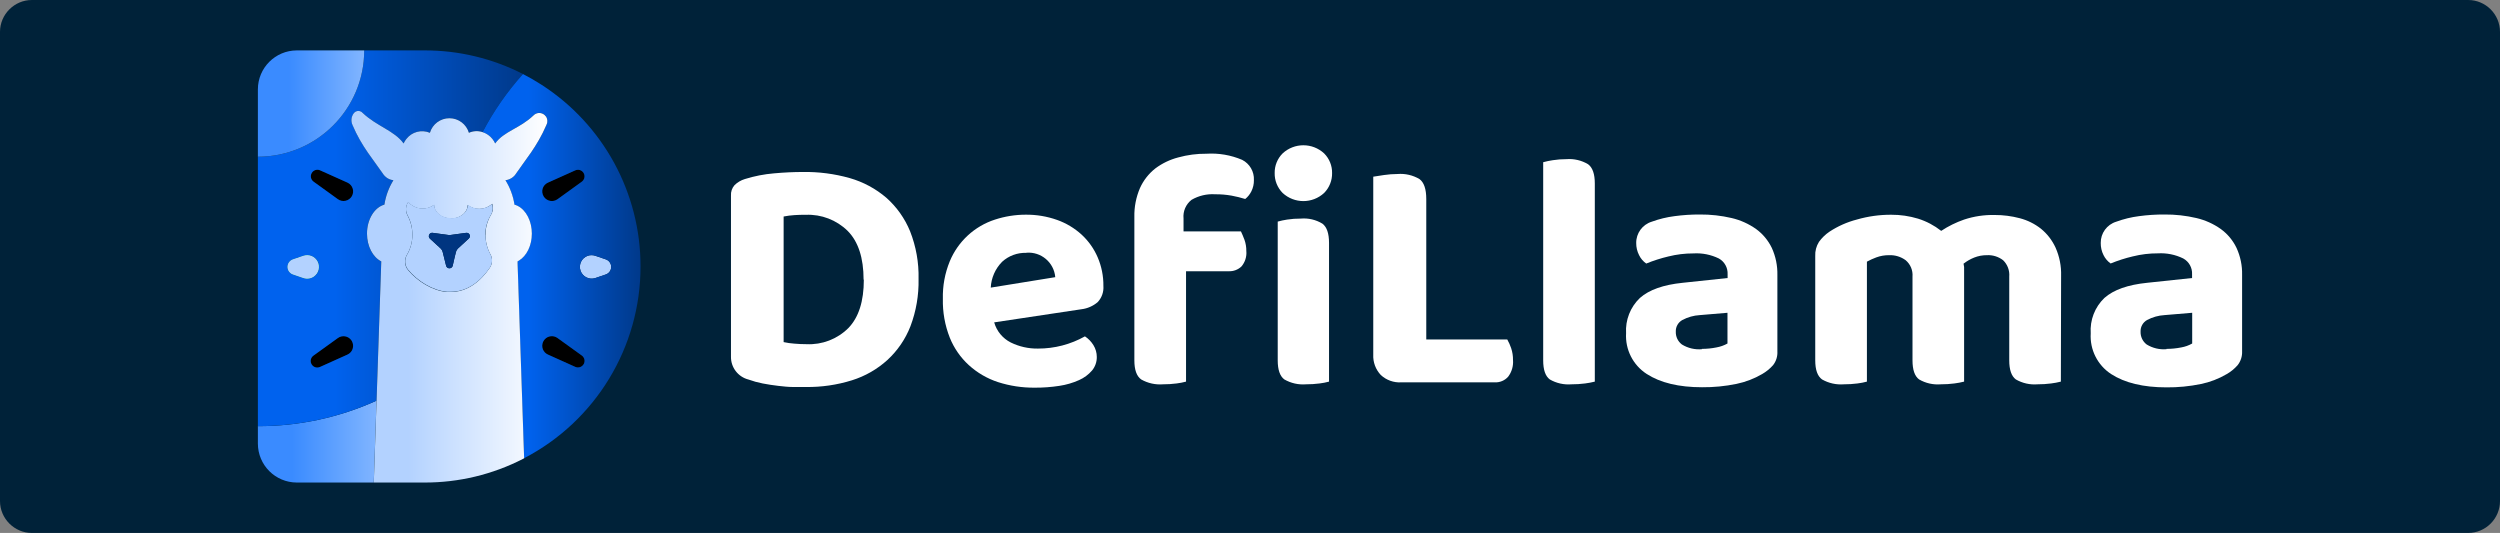 <?xml version="1.0" encoding="UTF-8" standalone="no"?>
<!DOCTYPE svg PUBLIC "-//W3C//DTD SVG 1.1//EN" "http://www.w3.org/Graphics/SVG/1.1/DTD/svg11.dtd">
<!-- Created with Vectornator (http://vectornator.io/) -->
<svg height="100%" stroke-miterlimit="10" style="fill-rule:nonzero;clip-rule:evenodd;stroke-linecap:round;stroke-linejoin:round;" version="1.1" viewBox="0 0 1806 385" width="100%" xml:space="preserve" xmlns="http://www.w3.org/2000/svg" xmlns:vectornator="http://vectornator.io" xmlns:xlink="http://www.w3.org/1999/xlink">
<rect x="0" y="0" width="1806" height="385" fill="#808080" stroke="none"/>
<defs>
<linearGradient gradientTransform="matrix(1 0 0 1 -256.239 -0)" gradientUnits="userSpaceOnUse" id="LinearGradient" x1="442.534" x2="528.242" y1="319.009" y2="319.009">
<stop offset="0.29" stop-color="#3a8bff"/>
<stop offset="1" stop-color="#81b5ff"/>
</linearGradient>
<linearGradient gradientTransform="matrix(1 0 0 1 -256.239 -0)" gradientUnits="userSpaceOnUse" id="LinearGradient_2" x1="442.534" x2="634.042" y1="172.136" y2="172.136">
<stop offset="0.29" stop-color="#0062ee"/>
<stop offset="1" stop-color="#00398a"/>
</linearGradient>
<linearGradient gradientTransform="matrix(1 0 0 1 -256.239 -0)" gradientUnits="userSpaceOnUse" id="LinearGradient_3" x1="604.832" x2="718.967" y1="192.274" y2="192.274">
<stop offset="0.29" stop-color="#0062ee"/>
<stop offset="1" stop-color="#00398a"/>
</linearGradient>
<linearGradient gradientTransform="matrix(1 0 0 1 -256.239 -0)" gradientUnits="userSpaceOnUse" id="LinearGradient_4" x1="510.114" x2="651.672" y1="214.369" y2="214.369">
<stop offset="0.29" stop-color="#b3d2ff"/>
<stop offset="1" stop-color="#ffffff"/>
</linearGradient>
<linearGradient gradientTransform="matrix(1 0 0 1 -256.239 -0)" gradientUnits="userSpaceOnUse" id="LinearGradient_5" x1="442.534" x2="519.337" y1="74.826" y2="74.826">
<stop offset="0.29" stop-color="#3a8bff"/>
<stop offset="1" stop-color="#81b5ff"/>
</linearGradient>
</defs>
<g id="Untitled" vectornator:layerName="Untitled">
<path d="M1783 385L23 385C10.4 385 0 374.6 0 362L0 23C0 10.4 10.4 0 23 0L1783 0C1795.7 0 1806 10.4 1806 23L1806 362C1806 374.6 1795.7 385 1783 385Z" fill="#002239" fill-rule="evenodd" opacity="1" stroke="none"/>
</g>
<g id="rZ8Y8y.tif_00000059297034615880540650000014628715563066200713_" vectornator:layerName="rZ8Y8y.tif_00000059297034615880540650000014628715563066200713_">
<g opacity="1">
<g opacity="1">
<path d="M226.834 199.731C224.605 201.335 221.737 201.76 219.139 200.871L211.587 198.283C209.25 197.486 207.679 195.29 207.679 192.821C207.679 190.351 209.25 188.155 211.587 187.358L219.139 184.77C223.132 183.405 227.521 185.174 229.451 188.926C231.38 192.678 230.266 197.278 226.834 199.731" fill="#0dff81" fill-rule="nonzero" opacity="1" stroke="none"/>
<path d="M225.171 263.069C223.955 260.961 224.529 258.274 226.501 256.847L244.099 244.165C247.214 241.916 251.562 242.618 253.812 245.732C253.954 245.922 254.073 246.136 254.192 246.326C255.12 247.922 255.373 249.821 254.896 251.604C254.419 253.387 253.251 254.906 251.651 255.826L251.01 256.158L231.227 265.064C229.002 266.058 226.385 265.206 225.171 263.093" fill="#000000" fill-rule="nonzero" opacity="1" stroke="none"/>
<path d="M254.192 141.737L254.192 141.737C253.19 143.417 251.541 144.611 249.632 145.038C247.709 145.461 245.698 145.047 244.099 143.898L226.501 131.193C224.532 129.76 223.965 127.07 225.189 124.964C226.413 122.859 229.031 122.02 231.251 123.023L251.033 131.905C252.716 132.653 254.033 134.04 254.692 135.76C255.352 137.48 255.3 139.391 254.548 141.072C254.548 141.286 254.334 141.5 254.216 141.714" fill="#000000" fill-rule="nonzero" opacity="1" stroke="none"/>
<path d="M272.003 289.43L270.008 348.588L214.437 348.588C198.9 348.575 186.308 335.983 186.295 320.446L186.295 320.446L186.295 307.859C215.852 307.902 245.076 301.618 272.003 289.43" fill="url(#LinearGradient)" fill-rule="nonzero" opacity="1" stroke="none"/>
<path d="M421.643 263.069C420.429 265.182 417.813 266.034 415.587 265.04L395.805 256.134C392.316 254.587 390.742 250.504 392.29 247.015L392.646 246.326C393.561 244.721 395.08 243.549 396.865 243.071C398.65 242.594 400.552 242.851 402.146 243.785L402.739 244.165L420.337 256.847C422.309 258.274 422.884 260.961 421.667 263.069" fill="#000000" fill-rule="nonzero" opacity="1" stroke="none"/>
<path d="M420.313 131.217L402.716 143.922C399.574 146.158 395.215 145.425 392.979 142.284L392.646 141.761L392.646 141.761C391.698 140.187 391.415 138.301 391.861 136.518C392.307 134.736 393.444 133.204 395.021 132.262C395.238 132.12 395.469 132 395.71 131.905L415.492 123.023C417.712 122.02 420.33 122.859 421.555 124.964C422.779 127.07 422.212 129.76 420.242 131.193" fill="#000000" fill-rule="nonzero" opacity="1" stroke="none"/>
<path d="M441.521 192.821C441.53 195.289 439.963 197.487 437.626 198.283L430.05 200.871C425.623 202.315 420.859 199.929 419.363 195.52C417.867 191.11 420.197 186.318 424.588 184.77C426.36 184.176 428.278 184.176 430.05 184.77L437.626 187.358C439.958 188.16 441.523 190.355 441.521 192.821" fill="#b3d2ff" fill-rule="nonzero" opacity="1" stroke="none"/>
<path d="M254.786 136.156C255.366 138.027 255.152 140.054 254.192 141.761L254.192 141.761C253.19 143.441 251.541 144.634 249.632 145.062C247.709 145.485 245.698 145.07 244.099 143.922L226.501 131.217C224.532 129.784 223.965 127.094 225.189 124.988C226.413 122.882 229.031 122.044 231.251 123.047L251.033 131.929C252.826 132.744 254.189 134.28 254.786 136.156M254.786 251.955C254.178 253.827 252.806 255.354 251.01 256.158L231.227 265.064C228.991 266.136 226.308 265.308 225.064 263.163C223.821 261.018 224.436 258.278 226.478 256.871L244.075 244.189C247.19 241.94 251.538 242.642 253.788 245.756C253.931 245.946 254.049 246.16 254.168 246.35C255.128 248.057 255.343 250.084 254.762 251.955M219.139 200.895L211.587 198.307C209.25 197.51 207.679 195.314 207.679 192.844C207.679 190.375 209.25 188.179 211.587 187.382L219.139 184.794C222.027 183.776 225.238 184.389 227.548 186.399C229.856 188.409 230.907 191.505 230.297 194.505C229.687 197.505 227.512 199.946 224.601 200.895C222.829 201.489 220.912 201.489 219.139 200.895M306.748 36.412L263.098 36.412C263.085 78.828 228.71 113.213 186.295 113.239L186.295 307.859C215.852 307.902 245.076 301.618 272.003 289.43L275.399 188.831C269.391 185.862 265.092 177.978 265.092 168.763C265.092 158.385 270.507 149.764 277.655 147.817C278.63 141.569 280.842 135.578 284.163 130.196C280.996 129.811 278.184 127.989 276.539 125.256C270.08 115.756 261.364 106.019 254.691 90.274C253.438 87.508 253.784 84.281 255.593 81.843C256.985 80.023 259.588 79.672 261.411 81.06C261.597 81.205 261.771 81.364 261.934 81.535C272.265 91.319 284.685 94.24 291.548 103.621C292.047 102.455 292.711 101.368 293.52 100.391C297.514 95.212 304.5 93.377 310.524 95.926C312.373 89.684 318.108 85.402 324.618 85.402C331.129 85.402 336.864 89.684 338.713 95.926C341.828 94.527 345.357 94.358 348.593 95.451C356.548 80.304 366.361 66.207 377.803 53.487C355.813 42.225 331.454 36.371 306.748 36.412" fill="url(#LinearGradient_2)" fill-rule="nonzero" opacity="1" stroke="none"/>
<path d="M226.834 199.731C224.605 201.335 221.737 201.76 219.139 200.871L211.587 198.283C209.25 197.486 207.679 195.29 207.679 192.821C207.679 190.351 209.25 188.155 211.587 187.358L219.139 184.77C223.132 183.405 227.521 185.174 229.451 188.926C231.38 192.678 230.266 197.278 226.834 199.731" fill="#b3d2ff" fill-rule="nonzero" opacity="1" stroke="none"/>
<path d="M437.626 198.283L430.05 200.871C425.623 202.315 420.859 199.929 419.363 195.52C417.867 191.11 420.197 186.318 424.588 184.77C426.36 184.176 428.278 184.176 430.05 184.77L437.626 187.358C439.963 188.155 441.535 190.351 441.535 192.821C441.535 195.29 439.963 197.486 437.626 198.283M421.643 263.069C420.429 265.182 417.813 266.034 415.587 265.04L395.805 256.134C392.316 254.587 390.742 250.504 392.29 247.015L392.646 246.326C393.561 244.721 395.08 243.549 396.865 243.071C398.65 242.594 400.552 242.851 402.146 243.785L402.739 244.165L420.337 256.847C422.309 258.274 422.884 260.961 421.667 263.069M392.029 136.156C392.636 134.284 394.008 132.757 395.805 131.953L415.587 123.071C417.807 122.068 420.425 122.906 421.65 125.012C422.874 127.118 422.307 129.808 420.337 131.24L402.739 143.946C399.598 146.182 395.239 145.449 393.002 142.307L392.67 141.785L392.67 141.785C391.671 140.084 391.438 138.039 392.029 136.156M391.245 61.253C386.899 58.451 382.434 55.862 377.803 53.487C366.361 66.207 356.548 80.304 348.593 95.451C351.406 96.352 353.887 98.072 355.717 100.391C356.504 101.383 357.166 102.468 357.688 103.621C364.124 94.81 375.452 92.815 385.379 83.363C387.365 81.298 390.559 80.985 392.907 82.627C393.422 82.966 393.865 83.401 394.214 83.909C395.54 85.602 395.806 87.895 394.902 89.847L394.617 90.511C387.968 105.948 379.299 115.78 372.887 125.256C371.21 128.012 368.351 129.836 365.145 130.196C368.439 135.579 370.612 141.573 371.534 147.817C377.97 149.574 382.981 156.699 383.93 165.676C384.045 166.701 384.101 167.732 384.097 168.763C384.097 177.432 380.297 184.936 374.811 188.237C374.49 188.466 374.148 188.665 373.79 188.831L373.79 190.327L378.54 331.061C430.269 304.218 462.734 250.791 462.728 192.512L462.728 192.512C462.774 139.449 435.845 90.002 391.245 61.253" fill="url(#LinearGradient_3)" fill-rule="nonzero" opacity="1" stroke="none"/>
<path d="M354.268 183.654C356.008 186.782 355.805 190.629 353.746 193.557C346.978 203.436 337.502 210.941 325.438 210.941L322.873 210.941C312.447 210.038 301.499 203.222 294.731 195.029C292.231 191.974 291.881 187.691 293.852 184.271C296.508 179.845 297.911 174.78 297.913 169.618C297.915 164.773 296.724 160.002 294.446 155.725C292.741 152.623 292.943 148.821 294.968 145.917C295.487 146.61 296.085 147.239 296.749 147.793C301.666 151.661 308.563 151.758 313.587 148.031C313.587 153.422 319.026 157.791 325.699 157.791C326.308 157.838 326.919 157.838 327.528 157.791C333.37 157.079 337.834 153.042 337.834 148.149C342.933 151.965 349.975 151.818 354.91 147.793L355.575 147.2C356.468 149.851 356.146 152.762 354.696 155.155C352.071 159.556 350.692 164.589 350.706 169.713C350.711 174.607 351.935 179.423 354.268 183.725M394.142 83.909C393.794 83.401 393.351 82.966 392.836 82.627C390.507 81.04 387.375 81.35 385.403 83.363C375.476 92.863 364.029 94.81 357.712 103.621C357.189 102.468 356.527 101.383 355.741 100.391C353.911 98.072 351.43 96.352 348.616 95.451C345.381 94.358 341.852 94.527 338.737 95.926C336.887 89.684 331.153 85.402 324.642 85.402C318.132 85.402 312.397 89.684 310.547 95.926C304.523 93.377 297.538 95.212 293.543 100.391C292.735 101.368 292.071 102.455 291.572 103.621C284.709 94.24 272.288 91.319 261.958 81.535C261.224 80.711 260.191 80.214 259.089 80.156C257.987 80.099 256.908 80.484 256.092 81.226C255.878 81.408 255.686 81.615 255.522 81.843C253.712 84.281 253.367 87.508 254.619 90.274C261.293 106.019 270.008 115.709 276.468 125.256C278.133 128.013 280.985 129.839 284.186 130.196C280.866 135.578 278.654 141.569 277.679 147.817C270.555 149.764 265.116 158.385 265.116 168.763C265.116 177.978 269.415 185.862 275.423 188.831L272.027 289.43L270.032 348.588L306.748 348.588C331.454 348.628 355.813 342.775 377.803 331.512L378.635 331.061L373.909 190.327L373.909 188.831C374.267 188.665 374.609 188.466 374.93 188.237C380.416 184.936 384.215 177.432 384.215 168.763C384.219 167.732 384.164 166.701 384.049 165.676C383.099 156.699 378.088 149.574 371.652 147.817C370.704 141.562 368.49 135.566 365.145 130.196C368.351 129.836 371.21 128.012 372.887 125.256C379.299 115.756 387.968 105.948 394.617 90.511L394.902 89.847C395.806 87.895 395.54 85.602 394.214 83.909" fill="url(#LinearGradient_4)" fill-rule="nonzero" opacity="1" stroke="none"/>
<path d="M263.098 36.412C263.085 78.828 228.71 113.213 186.295 113.239L186.295 64.554C186.308 49.017 198.9 36.425 214.437 36.412L263.098 36.412Z" fill="url(#LinearGradient_5)" fill-rule="nonzero" opacity="1" stroke="none"/>
<path d="M338.713 172.278L330.805 179.545C330.123 180.189 329.637 181.012 329.404 181.92C328.881 184.01 327.86 188.118 327.029 192.013C326.761 193.099 325.772 193.851 324.654 193.818L324.654 193.818C323.536 193.851 322.547 193.099 322.279 192.013L319.762 181.92C319.54 181.007 319.052 180.181 318.361 179.545L310.452 172.278C309.532 171.352 309.532 169.856 310.452 168.93C310.969 168.376 311.719 168.103 312.471 168.193L324.345 169.808L324.986 169.808L325.913 169.689L336.861 168.193C337.853 168.094 338.802 168.625 339.236 169.523C339.674 170.462 339.453 171.577 338.689 172.278M350.564 169.618C350.613 164.513 352.041 159.516 354.696 155.155C356.078 152.77 356.355 149.901 355.456 147.295L354.91 147.793C349.948 151.693 342.98 151.751 337.953 147.936C337.953 152.78 333.536 156.865 327.646 157.53C327.038 157.577 326.426 157.577 325.818 157.53C319.144 157.53 313.706 153.16 313.706 147.77C308.68 151.585 301.711 151.527 296.749 147.627C296.085 147.073 295.487 146.443 294.968 145.751C292.943 148.655 292.741 152.456 294.446 155.559C296.755 159.883 297.946 164.716 297.913 169.618C297.93 174.722 296.568 179.735 293.971 184.129C292 187.549 292.35 191.832 294.849 194.887C301.665 203.08 312.566 209.896 322.992 210.798L325.556 210.798C337.621 210.798 347.096 203.294 353.865 193.414C355.827 190.497 355.983 186.723 354.268 183.654C351.935 179.352 350.711 174.536 350.706 169.642" fill="#b3d2ff" fill-rule="nonzero" opacity="1" stroke="none"/>
<path d="M338.713 172.278L330.805 179.545C330.123 180.189 329.637 181.012 329.404 181.92C328.881 184.01 327.86 188.118 327.029 192.013C326.761 193.099 325.772 193.851 324.654 193.818L324.654 193.818C323.536 193.851 322.547 193.099 322.279 192.013L319.762 181.92C319.54 181.007 319.052 180.181 318.361 179.545L310.452 172.278C309.532 171.352 309.532 169.856 310.452 168.93C310.969 168.376 311.719 168.103 312.471 168.193L324.345 169.808L324.986 169.808L325.913 169.689L336.861 168.193C337.853 168.094 338.802 168.625 339.236 169.523C339.674 170.462 339.453 171.577 338.689 172.278" fill="#003580" fill-rule="nonzero" opacity="1" stroke="none"/>
</g>
<g opacity="1">
<path d="M663.567 201.552C663.817 213.208 661.824 224.803 657.699 235.706C654.081 244.986 648.391 253.317 641.063 260.063C633.698 266.747 624.964 271.747 615.471 274.714C604.691 278.08 593.448 279.718 582.156 279.568C579.42 279.568 576.287 279.568 572.801 279.568C569.315 279.568 565.697 279.126 562.079 278.729C558.46 278.332 554.709 277.714 550.958 277.008C547.477 276.338 544.055 275.393 540.721 274.184C533.153 272.275 527.902 265.396 528.058 257.593L528.058 141.321C527.872 138.565 528.793 135.85 530.617 133.775C532.696 131.729 535.239 130.215 538.03 129.363C544.931 127.204 552.049 125.813 559.254 125.215C566.712 124.553 573.551 124.245 579.729 124.245C591.268 124.037 602.775 125.523 613.882 128.657C623.628 131.452 632.658 136.312 640.358 142.91C647.809 149.553 653.65 157.808 657.434 167.046C661.765 178.023 663.851 189.757 663.567 201.552ZM623.854 202.038C623.854 186.286 620.016 174.503 612.294 166.738C604.266 158.902 593.364 154.72 582.156 155.176C579.243 155.176 576.463 155.176 573.904 155.397C571.281 155.562 568.672 155.901 566.094 156.412L566.094 247.134C568.622 247.695 571.189 248.064 573.772 248.238C576.773 248.503 579.641 248.635 582.597 248.635C593.855 249.186 604.826 244.974 612.823 237.03C620.324 229.308 624.031 217.658 624.031 201.994L623.854 202.038Z" fill="#ffffff" fill-rule="nonzero" opacity="1" stroke="none"/>
<path d="M718.195 232.882C719.979 239.179 724.315 244.443 730.154 247.399C736.286 250.413 743.047 251.925 749.878 251.812C761.745 251.837 773.418 248.797 783.767 242.987C786.246 244.637 788.339 246.804 789.9 249.341C791.487 251.898 792.327 254.848 792.327 257.857C792.39 261.429 791.169 264.905 788.885 267.654C786.32 270.628 783.124 272.995 779.531 274.581C775.02 276.602 770.254 277.998 765.366 278.729C759.439 279.648 753.449 280.09 747.451 280.052C738.468 280.133 729.53 278.777 720.975 276.038C713.156 273.487 705.967 269.306 699.883 263.77C693.862 258.269 689.157 251.482 686.116 243.914C682.597 234.986 680.901 225.444 681.13 215.85C680.897 206.571 682.595 197.344 686.116 188.756C692.064 174.399 704.02 163.379 718.813 158.618C725.938 156.296 733.383 155.105 740.876 155.088C748.644 155.005 756.366 156.289 763.689 158.883C770.217 161.208 776.217 164.808 781.34 169.473C786.316 174.053 790.271 179.632 792.944 185.844C795.76 192.376 797.173 199.426 797.093 206.539C797.429 210.861 795.923 215.125 792.944 218.277C789.636 221.098 785.569 222.878 781.251 223.395L718.195 232.882ZM741.362 182.667C734.934 182.46 728.68 184.771 723.932 189.109C718.989 194.106 716.066 200.754 715.725 207.774L762.322 200.229C761.41 189.566 752.025 181.662 741.362 182.578L741.362 182.667Z" fill="#ffffff" fill-rule="nonzero" opacity="1" stroke="none"/>
<path d="M854.985 167.179L896.464 167.179C897.258 168.811 898.097 170.841 899.023 173.268C899.931 175.847 900.379 178.565 900.347 181.299C900.733 185.358 899.46 189.401 896.817 192.507C894.36 194.837 891.067 196.078 887.683 195.949L856.795 195.949L856.795 275.684C854.55 276.29 852.264 276.732 849.955 277.008C846.722 277.433 843.465 277.639 840.203 277.625C834.688 278.067 829.168 276.837 824.363 274.095C821.097 271.742 819.464 267.153 819.464 260.328L819.464 156.677C819.314 149.557 820.683 142.487 823.48 135.938C825.976 130.356 829.793 125.465 834.599 121.685C839.532 117.991 845.137 115.293 851.103 113.742C857.768 111.894 864.66 110.988 871.577 111.051C880.379 110.499 889.188 112.01 897.302 115.463C902.782 118.24 906.117 123.978 905.819 130.113C905.875 132.944 905.239 135.747 903.966 138.276C902.9 140.393 901.395 142.258 899.553 143.748C896.307 142.753 893.006 141.942 889.668 141.321C885.765 140.635 881.806 140.309 877.842 140.35C871.877 139.955 865.93 141.353 860.766 144.365C856.652 147.578 854.47 152.674 854.985 157.868L854.985 167.179ZM920.821 124.995C920.732 119.69 922.803 114.578 926.558 110.83C935.02 102.982 948.101 102.982 956.563 110.83C960.318 114.578 962.388 119.69 962.299 124.995C962.409 130.368 960.339 135.556 956.563 139.38C948.101 147.228 935.02 147.228 926.558 139.38C922.782 135.556 920.713 130.368 920.821 124.995ZM960.093 275.684C957.849 276.294 955.563 276.737 953.254 277.008C950.021 277.433 946.763 277.639 943.502 277.625C938.029 278.07 932.55 276.84 927.793 274.095C924.617 271.742 923.028 267.153 923.028 260.328L923.028 160.074C925.276 159.452 927.56 158.965 929.867 158.618C933.093 158.117 936.354 157.881 939.619 157.913C945.112 157.424 950.618 158.707 955.327 161.575C958.505 163.987 960.093 168.62 960.093 175.475L960.093 275.684Z" fill="#ffffff" fill-rule="nonzero" opacity="1" stroke="none"/>
<path d="M997.512 270.919C993.76 266.953 991.785 261.633 992.041 256.181L992.041 127.642L999.718 126.451C1002.99 125.963 1006.29 125.712 1009.6 125.7C1015.13 125.256 1020.67 126.536 1025.44 129.363C1028.71 131.79 1030.34 136.6 1030.34 143.748L1030.34 245.238L1088.85 245.238C1089.99 247.246 1090.94 249.358 1091.67 251.547C1092.59 254.309 1093.03 257.201 1093 260.108C1093.34 264.42 1092.09 268.707 1089.47 272.154C1087.04 274.888 1083.51 276.38 1079.85 276.214L1012.29 276.214C1006.85 276.534 1001.51 274.621 997.512 270.919Z" fill="#ffffff" fill-rule="nonzero" opacity="1" stroke="none"/>
<path d="M1135.28 277.625C1129.8 278.082 1124.32 276.85 1119.56 274.095C1116.39 271.742 1114.8 267.153 1114.8 260.328L1114.8 117.184C1117.08 116.559 1119.39 116.073 1121.73 115.728C1125 115.215 1128.3 114.964 1131.61 114.978C1137.07 114.554 1142.53 115.833 1147.23 118.64C1150.5 121.067 1152.09 125.7 1152.09 132.54L1152.09 275.684C1149.76 276.274 1147.41 276.716 1145.03 277.008C1141.79 277.433 1138.53 277.639 1135.28 277.625Z" fill="#ffffff" fill-rule="nonzero" opacity="1" stroke="none"/>
<path d="M1227.94 154.956C1235.69 154.894 1243.42 155.753 1250.97 157.515C1257.31 158.999 1263.3 161.697 1268.62 165.458C1273.46 169.006 1277.35 173.688 1279.96 179.093C1282.75 185.225 1284.12 191.906 1283.98 198.641L1283.98 253.754C1284.2 257.357 1283.11 260.919 1280.89 263.77C1278.62 266.334 1275.96 268.51 1272.99 270.212C1267.24 273.572 1260.98 275.971 1254.46 277.317C1246.27 279.007 1237.92 279.82 1229.57 279.744C1212.8 279.744 1199.46 276.537 1189.55 270.124C1179.66 263.722 1173.98 252.496 1174.68 240.736C1174.08 231.172 1177.75 221.833 1184.69 215.231C1191.34 209.348 1201.64 205.701 1215.58 204.289L1248.02 200.847L1248.02 198.199C1248.27 193.483 1245.83 189.03 1241.7 186.727C1236.01 183.952 1229.71 182.69 1223.39 183.064C1217.26 183.044 1211.15 183.786 1205.21 185.27C1199.77 186.56 1194.43 188.272 1189.24 190.389C1187.03 188.853 1185.25 186.77 1184.08 184.343C1182.68 181.615 1181.96 178.585 1182 175.518C1181.92 168.482 1186.49 162.234 1193.21 160.162C1198.53 158.211 1204.05 156.865 1209.67 156.148C1215.73 155.329 1221.83 154.931 1227.94 154.956ZM1229.39 252.033C1232.95 252.035 1236.5 251.679 1239.98 250.974C1242.77 250.487 1245.46 249.532 1247.93 248.149L1247.93 225.954L1227.94 227.631C1223.54 227.888 1219.25 229.093 1215.36 231.161C1212.3 232.836 1210.45 236.103 1210.6 239.589C1210.47 243.213 1212.12 246.671 1215.01 248.856C1219.37 251.539 1224.47 252.731 1229.57 252.253L1229.39 252.033Z" fill="#ffffff" fill-rule="nonzero" opacity="1" stroke="none"/>
<path d="M1488.77 275.684C1486.44 276.278 1484.09 276.72 1481.71 277.008C1478.47 277.433 1475.21 277.639 1471.96 277.625C1466.48 278.076 1461 276.845 1456.24 274.095C1453.07 271.742 1451.48 267.153 1451.48 260.328L1451.48 199.832C1451.85 195.428 1450.24 191.087 1447.06 188.006C1443.72 185.418 1439.55 184.118 1435.33 184.343C1432.19 184.322 1429.07 184.907 1426.15 186.065C1423.39 187.165 1420.81 188.651 1418.47 190.477C1418.65 191.279 1418.78 192.089 1418.87 192.904C1418.87 193.698 1418.87 194.537 1418.87 195.331L1418.87 275.684C1416.55 276.274 1414.19 276.716 1411.81 277.008C1408.57 277.433 1405.32 277.639 1402.06 277.625C1396.58 278.082 1391.1 276.85 1386.35 274.095C1383.17 271.742 1381.59 267.153 1381.59 260.328L1381.59 199.832C1381.95 195.332 1380.13 190.931 1376.68 188.006C1373.23 185.466 1369.01 184.174 1364.73 184.343C1361.56 184.303 1358.42 184.841 1355.46 185.932C1353.12 186.795 1350.85 187.827 1348.66 189.021L1348.66 275.684C1346.42 276.29 1344.13 276.732 1341.83 277.008C1338.59 277.433 1335.34 277.639 1332.07 277.625C1326.56 278.067 1321.04 276.837 1316.23 274.095C1312.97 271.742 1311.33 267.153 1311.33 260.328L1311.33 184.962C1311.16 181.354 1312.1 177.781 1314.03 174.724C1316.09 171.857 1318.65 169.377 1321.57 167.4C1327.67 163.379 1334.4 160.397 1341.47 158.575C1349.51 156.253 1357.86 155.094 1366.23 155.133C1372.79 155.108 1379.32 156.06 1385.6 157.956C1391.66 159.862 1397.33 162.852 1402.32 166.781C1407.47 163.382 1413.03 160.64 1418.87 158.618C1425.98 156.26 1433.44 155.141 1440.93 155.309C1447.07 155.291 1453.18 156.078 1459.11 157.647C1464.65 159.093 1469.83 161.662 1474.34 165.193C1478.87 168.877 1482.49 173.559 1484.93 178.872C1487.77 185.267 1489.15 192.218 1488.94 199.214L1488.77 275.684Z" fill="#ffffff" fill-rule="nonzero" opacity="1" stroke="none"/>
<path d="M1563.65 154.956C1571.4 154.888 1579.13 155.748 1586.68 157.515C1593.02 158.991 1599.02 161.689 1604.33 165.458C1609.18 168.993 1613.08 173.679 1615.67 179.093C1618.48 185.217 1619.86 191.904 1619.69 198.641L1619.69 253.754C1619.86 257.407 1618.7 260.999 1616.42 263.858C1614.15 266.432 1611.47 268.609 1608.48 270.301C1602.73 273.674 1596.47 276.075 1589.95 277.405C1581.76 279.095 1573.41 279.908 1565.05 279.832C1548.32 279.832 1534.99 276.626 1525.08 270.212C1515.23 263.791 1509.6 252.561 1510.34 240.825C1509.68 231.249 1513.29 221.874 1520.23 215.231C1526.87 209.348 1537.17 205.701 1551.11 204.289L1583.55 200.847L1583.55 198.199C1583.81 193.471 1581.34 189.01 1577.19 186.727C1571.51 183.935 1565.2 182.658 1558.88 183.02C1552.75 182.995 1546.64 183.736 1540.7 185.226C1535.25 186.509 1529.91 188.221 1524.73 190.345C1522.55 188.801 1520.79 186.739 1519.61 184.343C1518.22 181.612 1517.53 178.582 1517.58 175.518C1517.47 168.473 1522.04 162.209 1528.78 160.162C1534.11 158.211 1539.63 156.865 1545.24 156.148C1551.35 155.322 1557.5 154.924 1563.65 154.956ZM1565.1 252.033C1568.67 252.032 1572.23 251.678 1575.74 250.974C1578.51 250.496 1581.18 249.54 1583.64 248.149L1583.64 225.954L1563.65 227.631C1559.25 227.888 1554.96 229.093 1551.07 231.161C1548.04 232.856 1546.21 236.115 1546.35 239.589C1546.23 243.211 1547.87 246.666 1550.76 248.856C1555.05 251.492 1560.08 252.684 1565.1 252.253L1565.1 252.033Z" fill="#ffffff" fill-rule="nonzero" opacity="1" stroke="none"/>
</g>
</g>
</g>
</svg>
